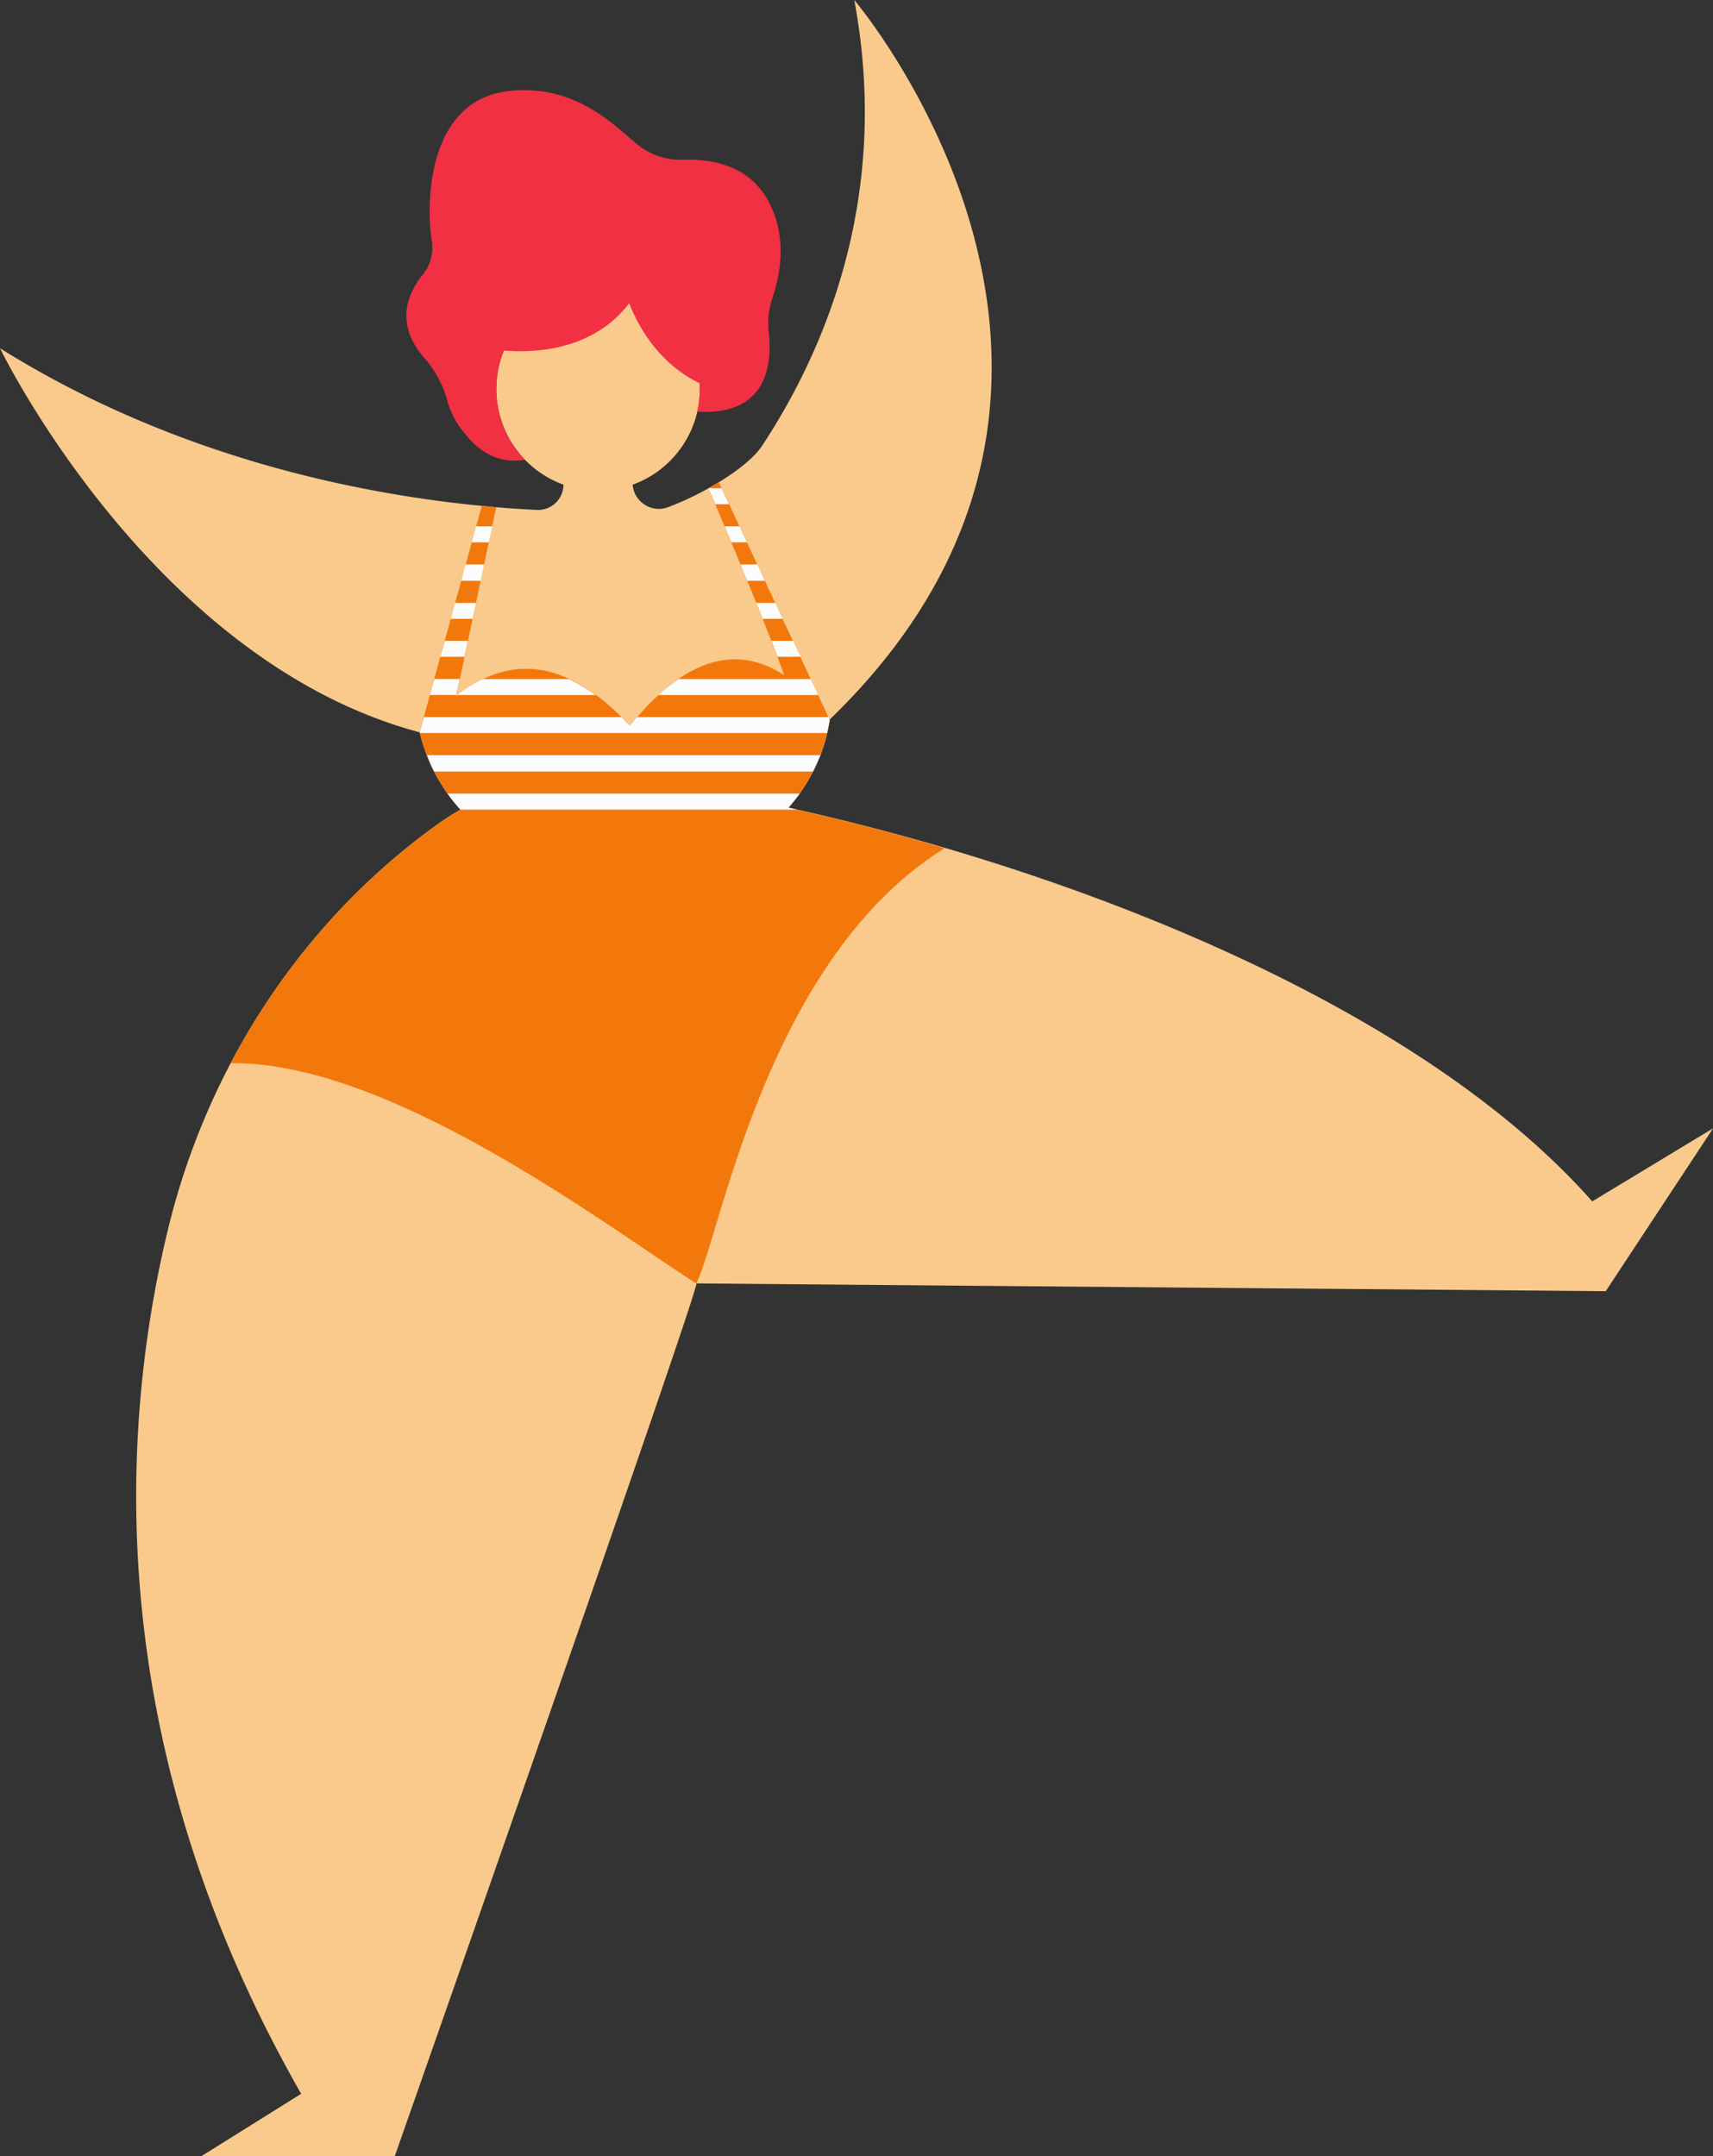 <svg xmlns="http://www.w3.org/2000/svg" width="858.24" height="1080" viewBox="0 0 858.24 1080"><rect x="0" y="0" width="858.24" height="1080" fill="#333333" stroke="none"/><g id="Layer_2" data-name="Layer 2"><g id="Summer_women06_268278930"><g id="Summer_women06_268278930-2" data-name="Summer_women06_268278930"><path d="M209.69 420c7.6-5.84 14.6-10.91 21-14.41a87.85 87.85.0 0 1-20.44-38.75C75.74 331 0 174.45.0 174.45c101.44 63.47 210.28 78.08 269.08 81a12.78 12.78.0 0 0 13.24-12.66h0a51 51 0 1 1 34.65.0h0a13.17 13.17.0 0 0 17.72 11.29c17.72-6.62 39.91-19.86 47.12-30.76C413.15 175.81 446.45 98.52 428 0c0 0 162.77 191.39-12.27 360.39-2.33 16.55-9.73 31.54-20.63 44.2 141.54 31.15 315.22 98.32 402.64 197.23h0l60.55-36.61L804.5 646.79 348.9 642.9c2.53-.2-151.08 437.1-151.08 437.1H101.05l49.84-31.15C51.6 875.18 59.38 718.05 84.3 615.25 103.19 538 146.8 468.64 209.69 420z" fill="#f9ca8c"/><path d="M211.64 137.85a21.88 21.88.0 0 0 4.67-17.53C213.39 101.63 214 50 255.25 45.56 290.3 41.86 310 65.42 320.67 73.4a34.58 34.58.0 0 0 22 6.62c12.66-.39 31.35 2.14 41.47 19.28 10.91 18.69 6.62 38.74 2.92 49.84a38.68 38.68.0 0 0-1.94 16.94c1.75 14.6.39 42.44-35.83 40.11a56.14 56.14.0 0 0 1.36-11.49c0-.78-.19-1.75-.19-2.73-20-9.73-30.37-27.64-35.24-40.1-7.59 10.31-25.9 26.47-62.69 23.75A44.71 44.71.0 0 0 249 189.83a50.78 50.78.0 0 0 14 40.5c-9.54 1.56-20.44-.78-30-13.05a43.79 43.79.0 0 1-8.77-16 52.27 52.27.0 0 0-11.68-22c-9.34-10.71-13.82-24.92-1-41.47z" fill="#f13043"/><path d="M209.69 420c7.6-5.84 14.6-10.91 21-14.41a87.85 87.85.0 0 1-20.44-38.75c10.31-37.77 20.83-75.73 31.15-113.51l7.2.78-20 94.63c29-23 58-16.36 87 14.79 27.06-33.29 52.76-41.27 77.29-25.31-11.68-32.71-38-93.65-38-93.65l5.25-3.11 55.49 119c-2.33 16.55-9.73 31.54-20.63 44.2 25.31 5.64 51.59 12.26 78.27 20.25-89.18 55.48-112 192.94-124.42 218.06-47.12-30.37-153.62-111.17-233.25-110.4a344.73 344.73.0 0 1 94-112.53z" fill="#f2780c"/><path d="M230.72 405.56a82.86 82.86.0 0 1-6.43-8h176.4c-1.75 2.33-3.7 4.67-5.64 7l4.28 1zm-13.24-19.08A75.68 75.68.0 0 1 214 378.3H411c-1.17 2.73-2.34 5.45-3.7 8.18zm-7-19.28-.19-.39 2.14-7.59h98.91c1.36 1.36 2.72 2.92 4.28 4.28 1.17-1.36 2.34-2.92 3.5-4.28h96l.58 1.17a68.34 68.34.0 0 1-1.36 6.81zm4.87-19.08 2.33-8h12.66l-1.75 8zM220.59 329l2.34-8h11.49l-1.75 8zM225.85 310l2.14-8h10.52l-1.75 8zm5.26-19.08 2.14-8.18h9.35l-1.76 8.18zm5.26-19.27 2.14-8h8.17l-1.75 8zm-7.21 76.51a66.45 66.45.0 0 1 12.85-8h43a80.59 80.59.0 0 1 13.43 8zm100.66.0a115.15 115.15.0 0 1 10.13-8h66.19l3.9 8zM389.59 329c-1-2.53-1.94-5.25-3.11-8h10.9l3.7 8zM382.2 310c-1.17-2.72-2.15-5.45-3.31-8h9.54l3.7 8zm-7.79-19.08c-1.17-2.72-2.34-5.45-3.31-8.18h8.37l3.7 8.18zm-8-19.27-3.3-8h7.39l3.7 8zm-8-19.08c-2.14-5.07-3.5-8-3.5-8h6.62l3.7 8z" fill="#fcfcfc"/></g></g></g></svg>
